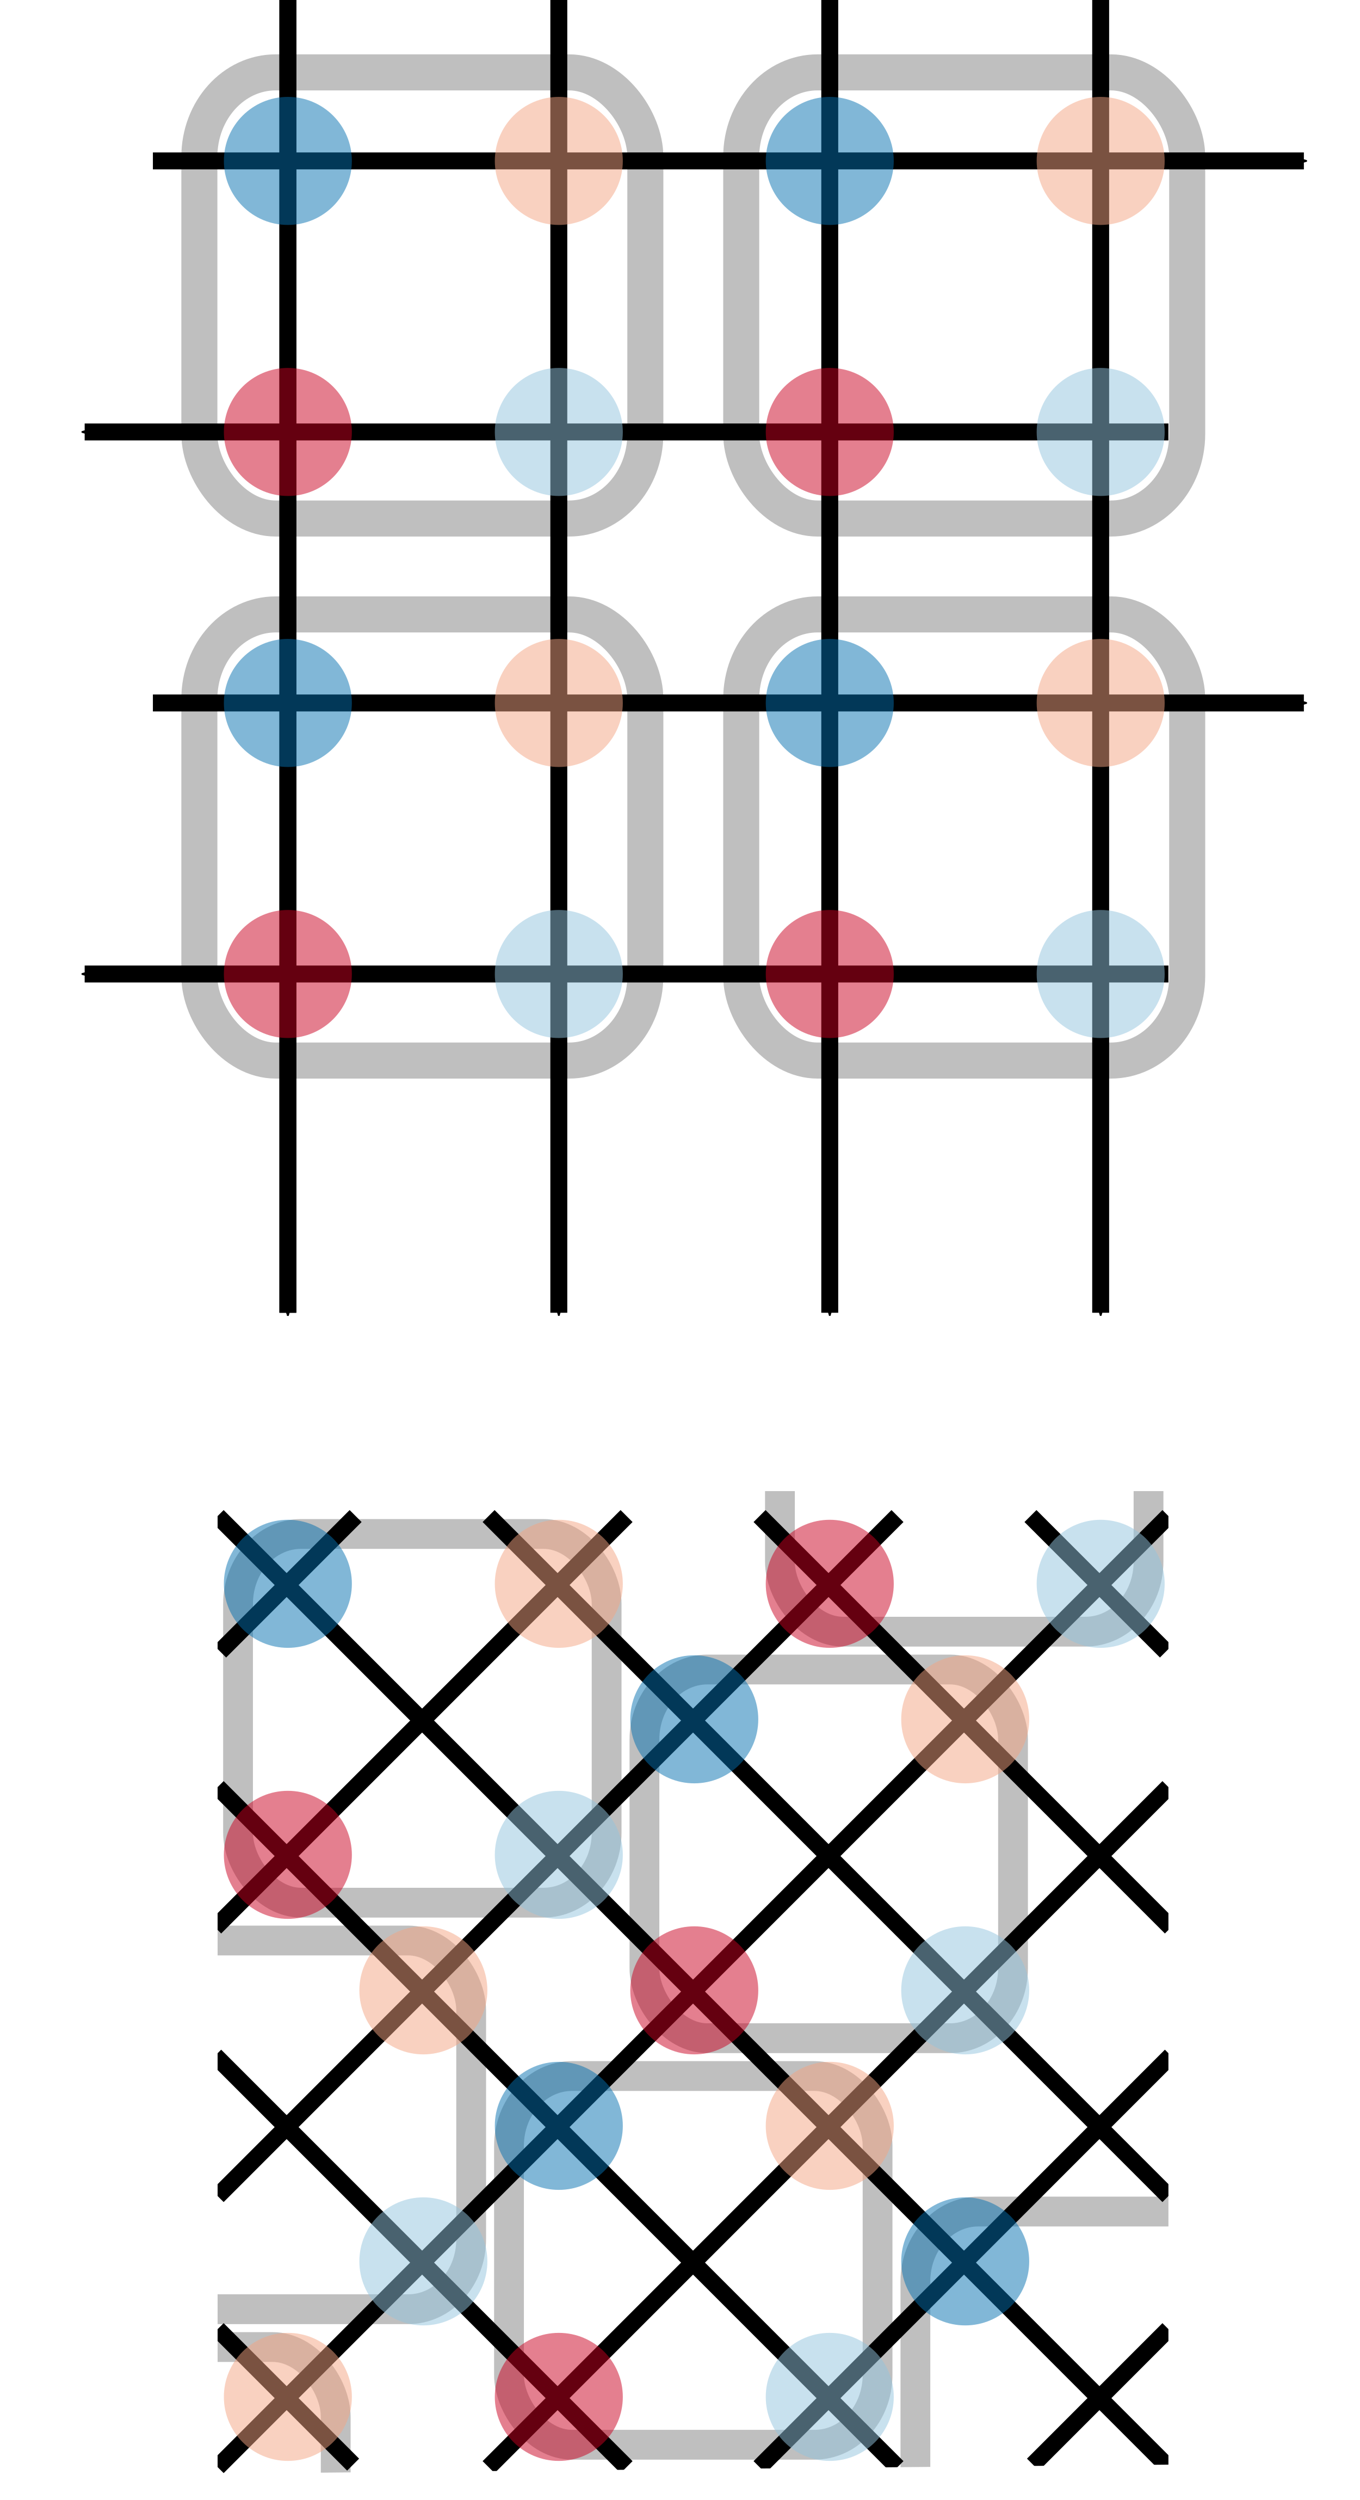 <?xml version="1.0" encoding="UTF-8" standalone="no"?>
<svg
   width="42.5mm"
   height="78.1mm"
   viewBox="0 0 42.5 78.1"
   version="1.1"
   id="svg8"
   inkscape:version="1.1.2 (0a00cf5339, 2022-02-04)"
   sodipodi:docname="dots-legend.svg"
   inkscape:export-filename="/home/jokep/git/d-bl/GroundForge/docs/images/dots-legend-without.png"
   inkscape:export-xdpi="94.851067"
   inkscape:export-ydpi="94.851067"
   xmlns:inkscape="http://www.inkscape.org/namespaces/inkscape"
   xmlns:sodipodi="http://sodipodi.sourceforge.net/DTD/sodipodi-0.dtd"
   xmlns="http://www.w3.org/2000/svg"
   xmlns:svg="http://www.w3.org/2000/svg"
   xmlns:rdf="http://www.w3.org/1999/02/22-rdf-syntax-ns#"
   xmlns:cc="http://creativecommons.org/ns#"
   xmlns:dc="http://purl.org/dc/elements/1.1/">
  <defs
     id="defs2">
    <marker
       style="overflow:visible"
       id="Arrow1Lend"
       refX="0"
       refY="0"
       orient="auto"
       inkscape:stockid="Arrow1Lend"
       inkscape:isstock="true">
      <path
         transform="matrix(-0.8,0,0,-0.8,-10,0)"
         style="fill:context-stroke;fill-rule:evenodd;stroke:context-stroke;stroke-width:1pt"
         d="M 0,0 5,-5 -12.5,0 5,5 Z"
         id="path6977" />
    </marker>
    <marker
       style="overflow:visible"
       id="marker2027"
       refX="0"
       refY="0"
       orient="auto"
       inkscape:stockid="Arrow1Mend"
       inkscape:isstock="true">
      <path
         transform="matrix(-0.4,0,0,-0.4,-4,0)"
         style="fill:#000000;fill-opacity:1;fill-rule:evenodd;stroke:#000000;stroke-width:1pt;stroke-opacity:1"
         d="M 0,0 5,-5 -12.5,0 5,5 Z"
         id="path2025" />
    </marker>
    <marker
       style="overflow:visible"
       id="marker2017"
       refX="0"
       refY="0"
       orient="auto"
       inkscape:stockid="Arrow1Mend"
       inkscape:isstock="true">
      <path
         transform="matrix(-0.4,0,0,-0.4,-4,0)"
         style="fill:#000000;fill-opacity:1;fill-rule:evenodd;stroke:#000000;stroke-width:1pt;stroke-opacity:1"
         d="M 0,0 5,-5 -12.5,0 5,5 Z"
         id="path2015" />
    </marker>
    <marker
       style="overflow:visible"
       id="marker2007"
       refX="0"
       refY="0"
       orient="auto"
       inkscape:stockid="Arrow1Mend"
       inkscape:isstock="true">
      <path
         transform="matrix(-0.4,0,0,-0.4,-4,0)"
         style="fill:#000000;fill-opacity:1;fill-rule:evenodd;stroke:#000000;stroke-width:1pt;stroke-opacity:1"
         d="M 0,0 5,-5 -12.5,0 5,5 Z"
         id="path2005" />
    </marker>
    <marker
       style="overflow:visible"
       id="marker1949"
       refX="0"
       refY="0"
       orient="auto"
       inkscape:stockid="Arrow1Mend"
       inkscape:isstock="true">
      <path
         transform="matrix(-0.4,0,0,-0.4,-4,0)"
         style="fill:#000000;fill-opacity:1;fill-rule:evenodd;stroke:#000000;stroke-width:1pt;stroke-opacity:1"
         d="M 0,0 5,-5 -12.5,0 5,5 Z"
         id="path1947" />
    </marker>
    <marker
       style="overflow:visible"
       id="marker1605"
       refX="0"
       refY="0"
       orient="auto"
       inkscape:stockid="Arrow1Send"
       inkscape:isstock="true">
      <path
         transform="matrix(-0.2,0,0,-0.2,-1.2,0)"
         style="fill:#000000;fill-opacity:0.533;fill-rule:evenodd;stroke:#000000;stroke-width:1pt;stroke-opacity:1"
         d="M 0,0 5,-5 -12.5,0 5,5 Z"
         id="path1603" />
    </marker>
    <marker
       style="overflow:visible"
       id="marker1595"
       refX="0"
       refY="0"
       orient="auto"
       inkscape:stockid="Arrow1Send"
       inkscape:isstock="true">
      <path
         transform="matrix(-0.2,0,0,-0.2,-1.2,0)"
         style="fill:#000000;fill-opacity:0.533;fill-rule:evenodd;stroke:#000000;stroke-width:1pt;stroke-opacity:1"
         d="M 0,0 5,-5 -12.5,0 5,5 Z"
         id="path1593" />
    </marker>
    <marker
       style="overflow:visible"
       id="Arrow1Mend"
       refX="0"
       refY="0"
       orient="auto"
       inkscape:stockid="Arrow1Mend"
       inkscape:isstock="true">
      <path
         transform="matrix(-0.4,0,0,-0.4,-4,0)"
         style="fill:#377eb8;fill-opacity:0.533;fill-rule:evenodd;stroke:#000000;stroke-width:1pt;stroke-opacity:1"
         d="M 0,0 5,-5 -12.5,0 5,5 Z"
         id="path1012" />
    </marker>
    <marker
       style="overflow:visible"
       id="Arrow2Mend"
       refX="0"
       refY="0"
       orient="auto"
       inkscape:stockid="Arrow2Mend"
       inkscape:isstock="true">
      <path
         transform="scale(-0.6)"
         d="M 8.719,4.034 -2.207,0.016 8.719,-4.002 c -1.745,2.372 -1.735,5.617 -6e-7,8.035 z"
         style="fill:#377eb8;fill-opacity:0.533;fill-rule:evenodd;stroke:#000000;stroke-width:0.625;stroke-linejoin:round;stroke-opacity:1"
         id="path1030" />
    </marker>
  </defs>
  <sodipodi:namedview
     id="base"
     pagecolor="#ffffff"
     bordercolor="#666666"
     borderopacity="1.0"
     inkscape:pageopacity="0.0"
     inkscape:pageshadow="2"
     inkscape:zoom="2.9892546"
     inkscape:cx="126.78746"
     inkscape:cy="148.19748"
     inkscape:document-units="mm"
     inkscape:current-layer="layer1"
     inkscape:document-rotation="0"
     showgrid="true"
     inkscape:snap-center="true"
     inkscape:window-width="2256"
     inkscape:window-height="1435"
     inkscape:window-x="0"
     inkscape:window-y="41"
     inkscape:window-maximized="1"
     inkscape:snap-grids="true"
     inkscape:snap-to-guides="false"
     inkscape:snap-intersection-paths="true"
     showguides="true"
     inkscape:guide-bbox="true"
     inkscape:showpageshadow="2"
     inkscape:pagecheckerboard="0"
     inkscape:deskcolor="#d1d1d1"
     fit-margin-top="0.3"
     fit-margin-left="0.3"
     fit-margin-right="0.3"
     fit-margin-bottom="0.3"
     inkscape:snap-global="true"
     height="78.1mm">
    <inkscape:grid
       type="xygrid"
       id="grid1939"
       originx="0.529"
       originy="0.794"
       spacingx="2.117"
       spacingy="2.117" />
  </sodipodi:namedview>
  <g
     inkscape:label="Layer 1"
     inkscape:groupmode="layer"
     id="layer1"
     transform="translate(-18.451,-112.655)">
    <path
       style="fill:#377eb8;fill-opacity:0.533;stroke:#000000;stroke-width:0.529;stroke-linejoin:bevel;stroke-miterlimit:4;stroke-dasharray:none;stroke-opacity:1"
       d="m 50.653,160.015 4.233,4.233"
       id="path2026"
       sodipodi:nodetypes="cc" />
    <rect
       style="opacity:0.25;fill:none;stroke:#000000;stroke-width:0.931;stroke-linecap:square;stroke-linejoin:round;stroke-miterlimit:4;stroke-dasharray:none"
       id="rect5871"
       width="11.518"
       height="11.518"
       x="42.824"
       y="152.109"
       rx="1.97"
       ry="2.183" />
    <path
       style="fill:#377eb8;fill-opacity:0.533;stroke:#000000;stroke-width:0.529;stroke-linejoin:bevel;stroke-miterlimit:4;stroke-dasharray:none;stroke-opacity:1"
       d="m 42.187,160.015 12.854,12.854"
       id="path2024"
       sodipodi:nodetypes="cc" />
    <path
       style="fill:#377eb8;fill-opacity:0.533;stroke:#000000;stroke-width:0.529;stroke-linejoin:bevel;stroke-miterlimit:4;stroke-dasharray:none;stroke-opacity:1"
       d="m 33.72,160.015 21.244,21.244"
       id="path2028"
       sodipodi:nodetypes="cc" />
    <path
       style="fill:#377eb8;fill-opacity:0.533;stroke:#000000;stroke-width:0.529;stroke-linejoin:bevel;stroke-miterlimit:4;stroke-dasharray:none;stroke-opacity:1"
       d="M 25.253,160.015 54.964,189.726"
       id="path2030"
       sodipodi:nodetypes="cc" />
    <path
       style="fill:#377eb8;fill-opacity:0.533;stroke:#000000;stroke-width:0.529;stroke-linejoin:bevel;stroke-miterlimit:4;stroke-dasharray:none;stroke-opacity:1"
       d="M 25.253,168.482 46.497,189.726"
       id="path2032"
       sodipodi:nodetypes="cc" />
    <path
       style="fill:#377eb8;fill-opacity:0.533;stroke:#000000;stroke-width:0.529;stroke-linejoin:bevel;stroke-miterlimit:4;stroke-dasharray:none;stroke-opacity:1"
       d="M 25.176,176.872 38.031,189.726"
       id="path2034"
       sodipodi:nodetypes="cc" />
    <path
       style="fill:#377eb8;fill-opacity:0.533;stroke:#000000;stroke-width:0.529;stroke-linejoin:bevel;stroke-miterlimit:4;stroke-dasharray:none;stroke-opacity:1"
       d="m 25.253,185.415 4.233,4.233"
       id="path2036"
       sodipodi:nodetypes="cc" />
    <path
       style="fill:#377eb8;fill-opacity:0.533;stroke:#000000;stroke-width:0.529;stroke-linejoin:bevel;stroke-miterlimit:4;stroke-dasharray:none;stroke-opacity:1"
       d="M 38.031,160.015 25.176,172.869"
       id="path905"
       sodipodi:nodetypes="cc" />
    <path
       style="fill:#377eb8;fill-opacity:0.533;stroke:#000000;stroke-width:0.529;stroke-linejoin:bevel;stroke-miterlimit:4;stroke-dasharray:none;stroke-opacity:1"
       d="m 29.564,160.015 -4.233,4.233"
       id="path1495"
       sodipodi:nodetypes="cc" />
    <path
       style="fill:#377eb8;fill-opacity:0.533;stroke:#000000;stroke-width:0.529;stroke-linejoin:bevel;stroke-miterlimit:4;stroke-dasharray:none;stroke-opacity:1"
       d="m 46.497,160.015 -21.244,21.244"
       id="path1497"
       sodipodi:nodetypes="cc" />
    <path
       style="fill:#377eb8;fill-opacity:0.533;stroke:#000000;stroke-width:0.529;stroke-linejoin:bevel;stroke-miterlimit:4;stroke-dasharray:none;stroke-opacity:1"
       d="M 54.964,160.015 25.253,189.726"
       id="path1499"
       sodipodi:nodetypes="cc" />
    <path
       style="fill:#377eb8;fill-opacity:0.533;stroke:#000000;stroke-width:0.529;stroke-linejoin:bevel;stroke-miterlimit:4;stroke-dasharray:none;stroke-opacity:1"
       d="M 54.964,168.482 33.72,189.726"
       id="path1501"
       sodipodi:nodetypes="cc" />
    <path
       style="fill:#377eb8;fill-opacity:0.533;stroke:#000000;stroke-width:0.529;stroke-linejoin:bevel;stroke-miterlimit:4;stroke-dasharray:none;stroke-opacity:1"
       d="M 55.041,176.872 42.187,189.726"
       id="path1503"
       sodipodi:nodetypes="cc" />
    <path
       style="fill:#377eb8;fill-opacity:0.533;stroke:#000000;stroke-width:0.529;stroke-linejoin:bevel;stroke-miterlimit:4;stroke-dasharray:none;stroke-opacity:1"
       d="m 54.964,185.415 -4.233,4.233"
       id="path2022"
       sodipodi:nodetypes="cc" />
    <rect
       style="opacity:0.25;fill:none;stroke:#000000;stroke-width:0.931;stroke-linecap:square;stroke-linejoin:round;stroke-miterlimit:4;stroke-dasharray:none"
       id="rect953"
       width="11.518"
       height="11.518"
       x="25.89"
       y="160.575"
       rx="1.97"
       ry="2.183" />
    <rect
       style="opacity:0.25;fill:none;stroke:#000000;stroke-width:0.931;stroke-linecap:square;stroke-linejoin:round;stroke-miterlimit:4;stroke-dasharray:none"
       id="rect1473"
       width="11.518"
       height="11.518"
       x="38.59"
       y="164.809"
       rx="1.97"
       ry="2.183" />
    <rect
       style="opacity:0.25;fill:none;stroke:#000000;stroke-width:0.931;stroke-linecap:square;stroke-linejoin:round;stroke-miterlimit:4;stroke-dasharray:none"
       id="rect1483"
       width="11.518"
       height="11.518"
       x="34.357"
       y="177.509"
       rx="1.97"
       ry="2.183" />
    <rect
       style="opacity:0.25;fill:none;stroke:#000000;stroke-width:0.931;stroke-linecap:square;stroke-linejoin:round;stroke-miterlimit:4;stroke-dasharray:none"
       id="rect1493"
       width="11.518"
       height="11.518"
       x="21.657"
       y="173.275"
       rx="1.97"
       ry="2.183" />
    <rect
       style="opacity:0.25;fill:none;stroke:#000000;stroke-width:0.931;stroke-linecap:square;stroke-linejoin:round;stroke-miterlimit:4;stroke-dasharray:none"
       id="rect7575"
       width="11.518"
       height="11.518"
       x="17.424"
       y="185.975"
       rx="1.97"
       ry="2.183" />
    <rect
       style="opacity:0.25;fill:none;stroke:#000000;stroke-width:0.931;stroke-linecap:square;stroke-linejoin:round;stroke-miterlimit:4;stroke-dasharray:none"
       id="rect7585"
       width="11.518"
       height="11.518"
       x="47.057"
       y="181.742"
       rx="1.97"
       ry="2.183" />
    <circle
       style="fill:#ca0020;fill-opacity:0.5;stroke:none;stroke-width:0.423;stroke-linejoin:bevel;stroke-miterlimit:4;stroke-dasharray:none;stroke-opacity:1"
       id="circle5867"
       cx="44.381"
       cy="162.132"
       r="2" />
    <circle
       style="fill:#92c5de;fill-opacity:0.5;stroke:none;stroke-width:0.423;stroke-linejoin:bevel;stroke-miterlimit:4;stroke-dasharray:none;stroke-opacity:1"
       id="circle5869"
       cx="52.847"
       cy="162.132"
       r="2" />
    <circle
       style="fill:#f4a582;fill-opacity:0.5;stroke:none;stroke-width:0.423;stroke-linejoin:bevel;stroke-miterlimit:4;stroke-dasharray:none;stroke-opacity:1"
       id="circle915"
       cx="35.914"
       cy="162.132"
       r="2" />
    <circle
       style="fill:#0571b0;fill-opacity:0.5;stroke:none;stroke-width:0.423;stroke-linejoin:bevel;stroke-miterlimit:4;stroke-dasharray:none;stroke-opacity:1"
       id="circle917"
       cx="27.447"
       cy="162.132"
       r="2" />
    <circle
       style="fill:#ca0020;fill-opacity:0.5;stroke:none;stroke-width:0.423;stroke-linejoin:bevel;stroke-miterlimit:4;stroke-dasharray:none;stroke-opacity:1"
       id="circle919"
       cx="27.447"
       cy="170.599"
       r="2" />
    <circle
       style="fill:#92c5de;fill-opacity:0.5;stroke:none;stroke-width:0.423;stroke-linejoin:bevel;stroke-miterlimit:4;stroke-dasharray:none;stroke-opacity:1"
       id="circle921"
       cx="35.914"
       cy="170.599"
       r="2" />
    <circle
       style="fill:#f4a582;fill-opacity:0.5;stroke:none;stroke-width:0.423;stroke-linejoin:bevel;stroke-miterlimit:4;stroke-dasharray:none;stroke-opacity:1"
       id="circle1465"
       cx="48.614"
       cy="166.365"
       r="2" />
    <circle
       style="fill:#0571b0;fill-opacity:0.5;stroke:none;stroke-width:0.423;stroke-linejoin:bevel;stroke-miterlimit:4;stroke-dasharray:none;stroke-opacity:1"
       id="circle1467"
       cx="40.147"
       cy="166.365"
       r="2" />
    <circle
       style="fill:#ca0020;fill-opacity:0.5;stroke:none;stroke-width:0.423;stroke-linejoin:bevel;stroke-miterlimit:4;stroke-dasharray:none;stroke-opacity:1"
       id="circle1469"
       cx="40.147"
       cy="174.832"
       r="2" />
    <circle
       style="fill:#92c5de;fill-opacity:0.5;stroke:none;stroke-width:0.423;stroke-linejoin:bevel;stroke-miterlimit:4;stroke-dasharray:none;stroke-opacity:1"
       id="circle1471"
       cx="48.614"
       cy="174.832"
       r="2" />
    <circle
       style="fill:#f4a582;fill-opacity:0.5;stroke:none;stroke-width:0.423;stroke-linejoin:bevel;stroke-miterlimit:4;stroke-dasharray:none;stroke-opacity:1"
       id="circle1475"
       cx="44.381"
       cy="179.065"
       r="2" />
    <circle
       style="fill:#0571b0;fill-opacity:0.5;stroke:none;stroke-width:0.423;stroke-linejoin:bevel;stroke-miterlimit:4;stroke-dasharray:none;stroke-opacity:1"
       id="circle1477"
       cx="35.914"
       cy="179.065"
       r="2" />
    <circle
       style="fill:#ca0020;fill-opacity:0.5;stroke:none;stroke-width:0.423;stroke-linejoin:bevel;stroke-miterlimit:4;stroke-dasharray:none;stroke-opacity:1"
       id="circle1479"
       cx="35.914"
       cy="187.532"
       r="2" />
    <circle
       style="fill:#92c5de;fill-opacity:0.5;stroke:none;stroke-width:0.423;stroke-linejoin:bevel;stroke-miterlimit:4;stroke-dasharray:none;stroke-opacity:1"
       id="circle1481"
       cx="44.381"
       cy="187.532"
       r="2" />
    <circle
       style="fill:#f4a582;fill-opacity:0.5;stroke:none;stroke-width:0.423;stroke-linejoin:bevel;stroke-miterlimit:4;stroke-dasharray:none;stroke-opacity:1"
       id="circle1485"
       cx="31.681"
       cy="174.832"
       r="2" />
    <circle
       style="fill:#0571b0;fill-opacity:0.5;stroke:none;stroke-width:0.423;stroke-linejoin:bevel;stroke-miterlimit:4;stroke-dasharray:none;stroke-opacity:1"
       id="circle1487"
       cx="23.214"
       cy="174.832"
       r="2" />
    <circle
       style="fill:#ca0020;fill-opacity:0.5;stroke:none;stroke-width:0.423;stroke-linejoin:bevel;stroke-miterlimit:4;stroke-dasharray:none;stroke-opacity:1"
       id="circle1489"
       cx="23.214"
       cy="183.299"
       r="2" />
    <circle
       style="fill:#92c5de;fill-opacity:0.5;stroke:none;stroke-width:0.423;stroke-linejoin:bevel;stroke-miterlimit:4;stroke-dasharray:none;stroke-opacity:1"
       id="circle1491"
       cx="31.681"
       cy="183.299"
       r="2" />
    <circle
       style="fill:#f4a582;fill-opacity:0.5;stroke:none;stroke-width:0.423;stroke-linejoin:bevel;stroke-miterlimit:4;stroke-dasharray:none;stroke-opacity:1"
       id="circle7567"
       cx="27.447"
       cy="187.532"
       r="2" />
    <circle
       style="fill:#0571b0;fill-opacity:0.5;stroke:none;stroke-width:0.423;stroke-linejoin:bevel;stroke-miterlimit:4;stroke-dasharray:none;stroke-opacity:1"
       id="circle7569"
       cx="18.981"
       cy="187.532"
       r="2" />
    <circle
       style="fill:#ca0020;fill-opacity:0.5;stroke:none;stroke-width:0.423;stroke-linejoin:bevel;stroke-miterlimit:4;stroke-dasharray:none;stroke-opacity:1"
       id="circle7571"
       cx="18.981"
       cy="195.999"
       r="2" />
    <circle
       style="fill:#92c5de;fill-opacity:0.5;stroke:none;stroke-width:0.423;stroke-linejoin:bevel;stroke-miterlimit:4;stroke-dasharray:none;stroke-opacity:1"
       id="circle7573"
       cx="27.447"
       cy="195.999"
       r="2" />
    <circle
       style="fill:#f4a582;fill-opacity:0.5;stroke:none;stroke-width:0.423;stroke-linejoin:bevel;stroke-miterlimit:4;stroke-dasharray:none;stroke-opacity:1"
       id="circle7577"
       cx="57.081"
       cy="183.299"
       r="2" />
    <circle
       style="fill:#0571b0;fill-opacity:0.5;stroke:none;stroke-width:0.423;stroke-linejoin:bevel;stroke-miterlimit:4;stroke-dasharray:none;stroke-opacity:1"
       id="circle7579"
       cx="48.614"
       cy="183.299"
       r="2" />
    <circle
       style="fill:#ca0020;fill-opacity:0.5;stroke:none;stroke-width:0.423;stroke-linejoin:bevel;stroke-miterlimit:4;stroke-dasharray:none;stroke-opacity:1"
       id="circle7581"
       cx="48.614"
       cy="191.765"
       r="2" />
    <circle
       style="fill:#92c5de;fill-opacity:0.5;stroke:none;stroke-width:0.423;stroke-linejoin:bevel;stroke-miterlimit:4;stroke-dasharray:none;stroke-opacity:1"
       id="circle7583"
       cx="57.081"
       cy="191.765"
       r="2" />
    <circle
       style="fill:#f4a582;fill-opacity:0.5;stroke:none;stroke-width:0.423;stroke-linejoin:bevel;stroke-miterlimit:4;stroke-dasharray:none;stroke-opacity:1"
       id="circle5863"
       cx="52.847"
       cy="153.665"
       r="2" />
    <circle
       style="fill:#0571b0;fill-opacity:0.5;stroke:none;stroke-width:0.423;stroke-linejoin:bevel;stroke-miterlimit:4;stroke-dasharray:none;stroke-opacity:1"
       id="circle5865"
       cx="44.381"
       cy="153.665"
       r="2" />
    <path
       id="rect6717"
       style="opacity:1;fill:#ffffff;stroke-width:1.414;stroke-linecap:square"
       d="m 15.63,149.775 6.35,-1e-5 34.925,1e-5 1.234,9.461 H 25.251 v 30.693 l 29.713,-0.281 v -31.75 h 6.35 l 0.185,41.907 -44.45,-5e-5 z"
       sodipodi:nodetypes="cccccccccccc" />
    <path
       style="fill:#377eb8;fill-opacity:0.533;stroke:#000000;stroke-width:0.529;stroke-linejoin:bevel;stroke-miterlimit:4;stroke-dasharray:none;stroke-opacity:1;marker-end:url(#marker2027)"
       d="M 23.229,117.682 H 59.197"
       id="path6185"
       sodipodi:nodetypes="cc" />
    <path
       style="fill:#377eb8;fill-opacity:0.533;stroke:#000000;stroke-width:0.529;stroke-linejoin:bevel;stroke-miterlimit:4;stroke-dasharray:none;stroke-opacity:1;marker-end:url(#marker2027)"
       d="m 54.964,126.149 -33.867,10e-6"
       id="path6372"
       sodipodi:nodetypes="cc" />
    <path
       style="fill:#377eb8;fill-opacity:0.533;stroke:#000000;stroke-width:0.529;stroke-linejoin:bevel;stroke-miterlimit:4;stroke-dasharray:none;stroke-opacity:1;marker-end:url(#marker2027)"
       d="M 23.229,134.615 H 59.197"
       id="path6591"
       sodipodi:nodetypes="cc" />
    <path
       style="fill:#377eb8;fill-opacity:0.533;stroke:#000000;stroke-width:0.529;stroke-linejoin:bevel;stroke-miterlimit:4;stroke-dasharray:none;stroke-opacity:1;marker-end:url(#marker2027)"
       d="m 54.964,143.082 -33.867,1e-5"
       id="path6603"
       sodipodi:nodetypes="cc" />
    <path
       style="fill:#377eb8;fill-opacity:0.533;stroke:#000000;stroke-width:0.529;stroke-linejoin:bevel;stroke-miterlimit:4;stroke-dasharray:none;stroke-opacity:1;marker-end:url(#marker2027)"
       d="m 27.447,111.332 v 42.333"
       id="path1084"
       sodipodi:nodetypes="cc" />
    <path
       style="fill:#377eb8;fill-opacity:0.533;stroke:#000000;stroke-width:0.529;stroke-linejoin:bevel;stroke-miterlimit:4;stroke-dasharray:none;stroke-opacity:1;marker-end:url(#marker2027)"
       d="m 35.914,111.332 v 42.333"
       id="path1166"
       sodipodi:nodetypes="cc" />
    <path
       style="fill:#377eb8;fill-opacity:0.533;stroke:#000000;stroke-width:0.529;stroke-linejoin:bevel;stroke-miterlimit:4;stroke-dasharray:none;stroke-opacity:1;marker-end:url(#marker2027)"
       d="m 44.381,111.332 v 42.333"
       id="path1168"
       sodipodi:nodetypes="cc" />
    <path
       style="fill:#377eb8;fill-opacity:0.533;stroke:#000000;stroke-width:0.529;stroke-linejoin:bevel;stroke-miterlimit:4;stroke-dasharray:none;stroke-opacity:1;marker-end:url(#marker2027)"
       d="m 52.847,111.332 v 42.333"
       id="path1170"
       sodipodi:nodetypes="cc" />
    <path
       style="fill:#377eb8;fill-opacity:0.533;stroke:#000000;stroke-width:0.529;stroke-linejoin:bevel;stroke-miterlimit:4;stroke-dasharray:none;stroke-opacity:1"
       d="M 70.471,104.141 64.788,98.458"
       id="path2473"
       sodipodi:nodetypes="cc" />
    <path
       style="fill:#377eb8;fill-opacity:0.533;stroke:#000000;stroke-width:0.529;stroke-linejoin:bevel;stroke-miterlimit:4;stroke-dasharray:none;stroke-opacity:1"
       d="m 69.823,91.394 -5.446,5.446"
       id="path2451"
       sodipodi:nodetypes="cc" />
    <path
       style="fill:#377eb8;fill-opacity:0.533;stroke:#000000;stroke-width:0.529;stroke-linejoin:bevel;stroke-miterlimit:4;stroke-dasharray:none;stroke-opacity:1"
       d="M 77.124,103.309 65.328,91.513"
       id="path2471"
       sodipodi:nodetypes="cc" />
    <path
       style="fill:#377eb8;fill-opacity:0.533;stroke:#000000;stroke-width:0.529;stroke-linejoin:bevel;stroke-miterlimit:4;stroke-dasharray:none;stroke-opacity:1"
       d="M 77.76,91.394 64.906,104.249"
       id="path2289"
       sodipodi:nodetypes="cc" />
    <path
       style="fill:#377eb8;fill-opacity:0.533;stroke:#000000;stroke-width:0.529;stroke-linejoin:bevel;stroke-miterlimit:4;stroke-dasharray:none;stroke-opacity:1"
       d="m 77.956,96.127 -5.446,-4.917"
       id="path1009"
       sodipodi:nodetypes="cc" />
    <path
       style="fill:#377eb8;fill-opacity:0.533;stroke:#000000;stroke-width:0.529;stroke-linejoin:bevel;stroke-miterlimit:4;stroke-dasharray:none;stroke-opacity:1"
       d="m 77.76,98.803 -5.446,5.975"
       id="path1093"
       sodipodi:nodetypes="cc" />
    <path
       style="fill:#000000;fill-opacity:1;stroke:#000000;stroke-width:0.529;stroke-linejoin:bevel;stroke-miterlimit:4;stroke-dasharray:none;stroke-opacity:1;marker-end:url(#marker2027)"
       d="M 101.227,101.785 H 86.152"
       id="path1553"
       sodipodi:nodetypes="cc" />
    <path
       style="fill:#377eb8;fill-opacity:0.533;stroke:#000000;stroke-width:0.569;stroke-linejoin:bevel;stroke-miterlimit:4;stroke-dasharray:none;stroke-opacity:1"
       d="M 89.918,91.178 V 105.276"
       id="path1563"
       sodipodi:nodetypes="cc" />
    <path
       style="fill:#377eb8;fill-opacity:0.533;stroke:#000000;stroke-width:0.569;stroke-linejoin:bevel;stroke-miterlimit:4;stroke-dasharray:none;stroke-opacity:1"
       d="M 97.52,91.178 V 105.665"
       id="path1565"
       sodipodi:nodetypes="cc" />
    <path
       style="fill:#000000;fill-opacity:1;stroke:#000000;stroke-width:0.529;stroke-linejoin:bevel;stroke-miterlimit:4;stroke-dasharray:none;stroke-opacity:1;marker-end:url(#marker2017)"
       d="M 86.674,94.178 H 100.915"
       id="path1567"
       sodipodi:nodetypes="cc" />
    <rect
       style="opacity:0.25;fill:none;stroke:#000000;stroke-width:1.126;stroke-linecap:square;stroke-linejoin:round;stroke-miterlimit:4;stroke-dasharray:none"
       id="rect6195"
       width="13.937"
       height="13.937"
       x="24.681"
       y="114.916"
       rx="2.384"
       ry="2.641" />
    <rect
       style="opacity:0.25;fill:none;stroke:#000000;stroke-width:1.126;stroke-linecap:square;stroke-linejoin:round;stroke-miterlimit:4;stroke-dasharray:none"
       id="rect6571"
       width="13.937"
       height="13.937"
       x="41.614"
       y="114.916"
       rx="2.384"
       ry="2.641" />
    <rect
       style="opacity:0.25;fill:none;stroke:#000000;stroke-width:1.126;stroke-linecap:square;stroke-linejoin:round;stroke-miterlimit:4;stroke-dasharray:none"
       id="rect6601"
       width="13.937"
       height="13.937"
       x="24.681"
       y="131.849"
       rx="2.384"
       ry="2.641" />
    <rect
       style="opacity:0.25;fill:none;stroke:#000000;stroke-width:1.126;stroke-linecap:square;stroke-linejoin:round;stroke-miterlimit:4;stroke-dasharray:none"
       id="rect6613"
       width="13.937"
       height="13.937"
       x="41.614"
       y="131.849"
       rx="2.384"
       ry="2.641" />
    <path
       style="fill:#377eb8;fill-opacity:0.533;stroke:#000000;stroke-width:0.529;stroke-linejoin:bevel;stroke-miterlimit:4;stroke-dasharray:none;stroke-opacity:1;marker-end:url(#marker2027)"
       d="m 27.447,111.332 v 42.333"
       id="path987"
       sodipodi:nodetypes="cc" />
    <circle
       style="fill:#0571b0;fill-opacity:0.5;stroke:none;stroke-width:0.529;stroke-linejoin:bevel;stroke-miterlimit:4;stroke-dasharray:none;stroke-opacity:1"
       id="circle903"
       cx="89.918"
       cy="94.178"
       r="2.5" />
    <circle
       style="fill:#f4a582;fill-opacity:0.5;stroke:none;stroke-width:0.529;stroke-linejoin:bevel;stroke-miterlimit:4;stroke-dasharray:none;stroke-opacity:1"
       id="circle905"
       cx="97.52"
       cy="94.178"
       r="2.5" />
    <circle
       style="fill:#f4a582;fill-opacity:0.5;stroke:none;stroke-width:0.529;stroke-linejoin:bevel;stroke-miterlimit:4;stroke-dasharray:none;stroke-opacity:1"
       id="circle2293"
       cx="75.321"
       cy="93.684"
       r="2.5" />
    <circle
       style="fill:#ca0020;fill-opacity:0.5;stroke:none;stroke-width:0.529;stroke-linejoin:bevel;stroke-miterlimit:4;stroke-dasharray:none;stroke-opacity:1"
       id="circle3133"
       cx="89.918"
       cy="101.785"
       r="2.5" />
    <circle
       style="fill:#92c5de;fill-opacity:0.5;stroke:none;stroke-width:0.529;stroke-linejoin:bevel;stroke-miterlimit:4;stroke-dasharray:none;stroke-opacity:1"
       id="circle3131"
       cx="97.52"
       cy="101.785"
       r="2.5" />
    <circle
       style="fill:#0571b0;fill-opacity:0.5;stroke:none;stroke-width:0.529;stroke-linejoin:bevel;stroke-miterlimit:4;stroke-dasharray:none;stroke-opacity:1"
       id="circle2515"
       cx="67.384"
       cy="93.437"
       r="2.5" />
    <circle
       style="fill:#ca0020;fill-opacity:0.5;stroke:none;stroke-width:0.529;stroke-linejoin:bevel;stroke-miterlimit:4;stroke-dasharray:none;stroke-opacity:1"
       id="circle2285"
       cx="68.007"
       cy="101.148"
       r="2.5" />
    <circle
       style="fill:#92c5de;fill-opacity:0.5;stroke:none;stroke-width:0.529;stroke-linejoin:bevel;stroke-miterlimit:4;stroke-dasharray:none;stroke-opacity:1"
       id="circle2287"
       cx="75.294"
       cy="101.677"
       r="2.5" />
    <circle
       style="fill:#f4a582;fill-opacity:0.5;stroke:none;stroke-width:0.423;stroke-linejoin:bevel;stroke-miterlimit:4;stroke-dasharray:none;stroke-opacity:1"
       id="circle6187"
       cx="35.914"
       cy="117.682"
       r="2" />
    <circle
       style="fill:#0571b0;fill-opacity:0.5;stroke:none;stroke-width:0.423;stroke-linejoin:bevel;stroke-miterlimit:4;stroke-dasharray:none;stroke-opacity:1"
       id="circle6189"
       cx="27.447"
       cy="117.682"
       r="2" />
    <circle
       style="fill:#ca0020;fill-opacity:0.5;stroke:none;stroke-width:0.423;stroke-linejoin:bevel;stroke-miterlimit:4;stroke-dasharray:none;stroke-opacity:1"
       id="circle6191"
       cx="27.447"
       cy="126.149"
       r="2" />
    <circle
       style="fill:#92c5de;fill-opacity:0.5;stroke:none;stroke-width:0.423;stroke-linejoin:bevel;stroke-miterlimit:4;stroke-dasharray:none;stroke-opacity:1"
       id="circle6193"
       cx="35.914"
       cy="126.149"
       r="2" />
    <circle
       style="fill:#f4a582;fill-opacity:0.5;stroke:none;stroke-width:0.423;stroke-linejoin:bevel;stroke-miterlimit:4;stroke-dasharray:none;stroke-opacity:1"
       id="circle6563"
       cx="52.847"
       cy="117.682"
       r="2" />
    <circle
       style="fill:#0571b0;fill-opacity:0.5;stroke:none;stroke-width:0.423;stroke-linejoin:bevel;stroke-miterlimit:4;stroke-dasharray:none;stroke-opacity:1"
       id="circle6565"
       cx="44.381"
       cy="117.682"
       r="2" />
    <circle
       style="fill:#ca0020;fill-opacity:0.5;stroke:none;stroke-width:0.423;stroke-linejoin:bevel;stroke-miterlimit:4;stroke-dasharray:none;stroke-opacity:1"
       id="circle6567"
       cx="44.381"
       cy="126.149"
       r="2" />
    <circle
       style="fill:#92c5de;fill-opacity:0.5;stroke:none;stroke-width:0.423;stroke-linejoin:bevel;stroke-miterlimit:4;stroke-dasharray:none;stroke-opacity:1"
       id="circle6569"
       cx="52.847"
       cy="126.149"
       r="2" />
    <circle
       style="fill:#f4a582;fill-opacity:0.5;stroke:none;stroke-width:0.423;stroke-linejoin:bevel;stroke-miterlimit:4;stroke-dasharray:none;stroke-opacity:1"
       id="circle6593"
       cx="35.914"
       cy="134.615"
       r="2" />
    <circle
       style="fill:#ca0020;fill-opacity:0.5;stroke:none;stroke-width:0.423;stroke-linejoin:bevel;stroke-miterlimit:4;stroke-dasharray:none;stroke-opacity:1"
       id="circle6597"
       cx="27.447"
       cy="143.082"
       r="2" />
    <circle
       style="fill:#92c5de;fill-opacity:0.5;stroke:none;stroke-width:0.423;stroke-linejoin:bevel;stroke-miterlimit:4;stroke-dasharray:none;stroke-opacity:1"
       id="circle6599"
       cx="35.914"
       cy="143.082"
       r="2" />
    <circle
       style="fill:#f4a582;fill-opacity:0.5;stroke:none;stroke-width:0.423;stroke-linejoin:bevel;stroke-miterlimit:4;stroke-dasharray:none;stroke-opacity:1"
       id="circle6605"
       cx="52.847"
       cy="134.615"
       r="2" />
    <circle
       style="fill:#0571b0;fill-opacity:0.5;stroke:none;stroke-width:0.423;stroke-linejoin:bevel;stroke-miterlimit:4;stroke-dasharray:none;stroke-opacity:1"
       id="circle6607"
       cx="44.381"
       cy="134.615"
       r="2" />
    <circle
       style="fill:#ca0020;fill-opacity:0.5;stroke:none;stroke-width:0.423;stroke-linejoin:bevel;stroke-miterlimit:4;stroke-dasharray:none;stroke-opacity:1"
       id="circle6609"
       cx="44.381"
       cy="143.082"
       r="2" />
    <circle
       style="fill:#92c5de;fill-opacity:0.5;stroke:none;stroke-width:0.423;stroke-linejoin:bevel;stroke-miterlimit:4;stroke-dasharray:none;stroke-opacity:1"
       id="circle6611"
       cx="52.847"
       cy="143.082"
       r="2" />
    <circle
       style="fill:#0571b0;fill-opacity:0.5;stroke:none;stroke-width:0.423;stroke-linejoin:bevel;stroke-miterlimit:4;stroke-dasharray:none;stroke-opacity:1"
       id="circle6595"
       cx="27.447"
       cy="134.615"
       r="2" />
  </g>
</svg>
